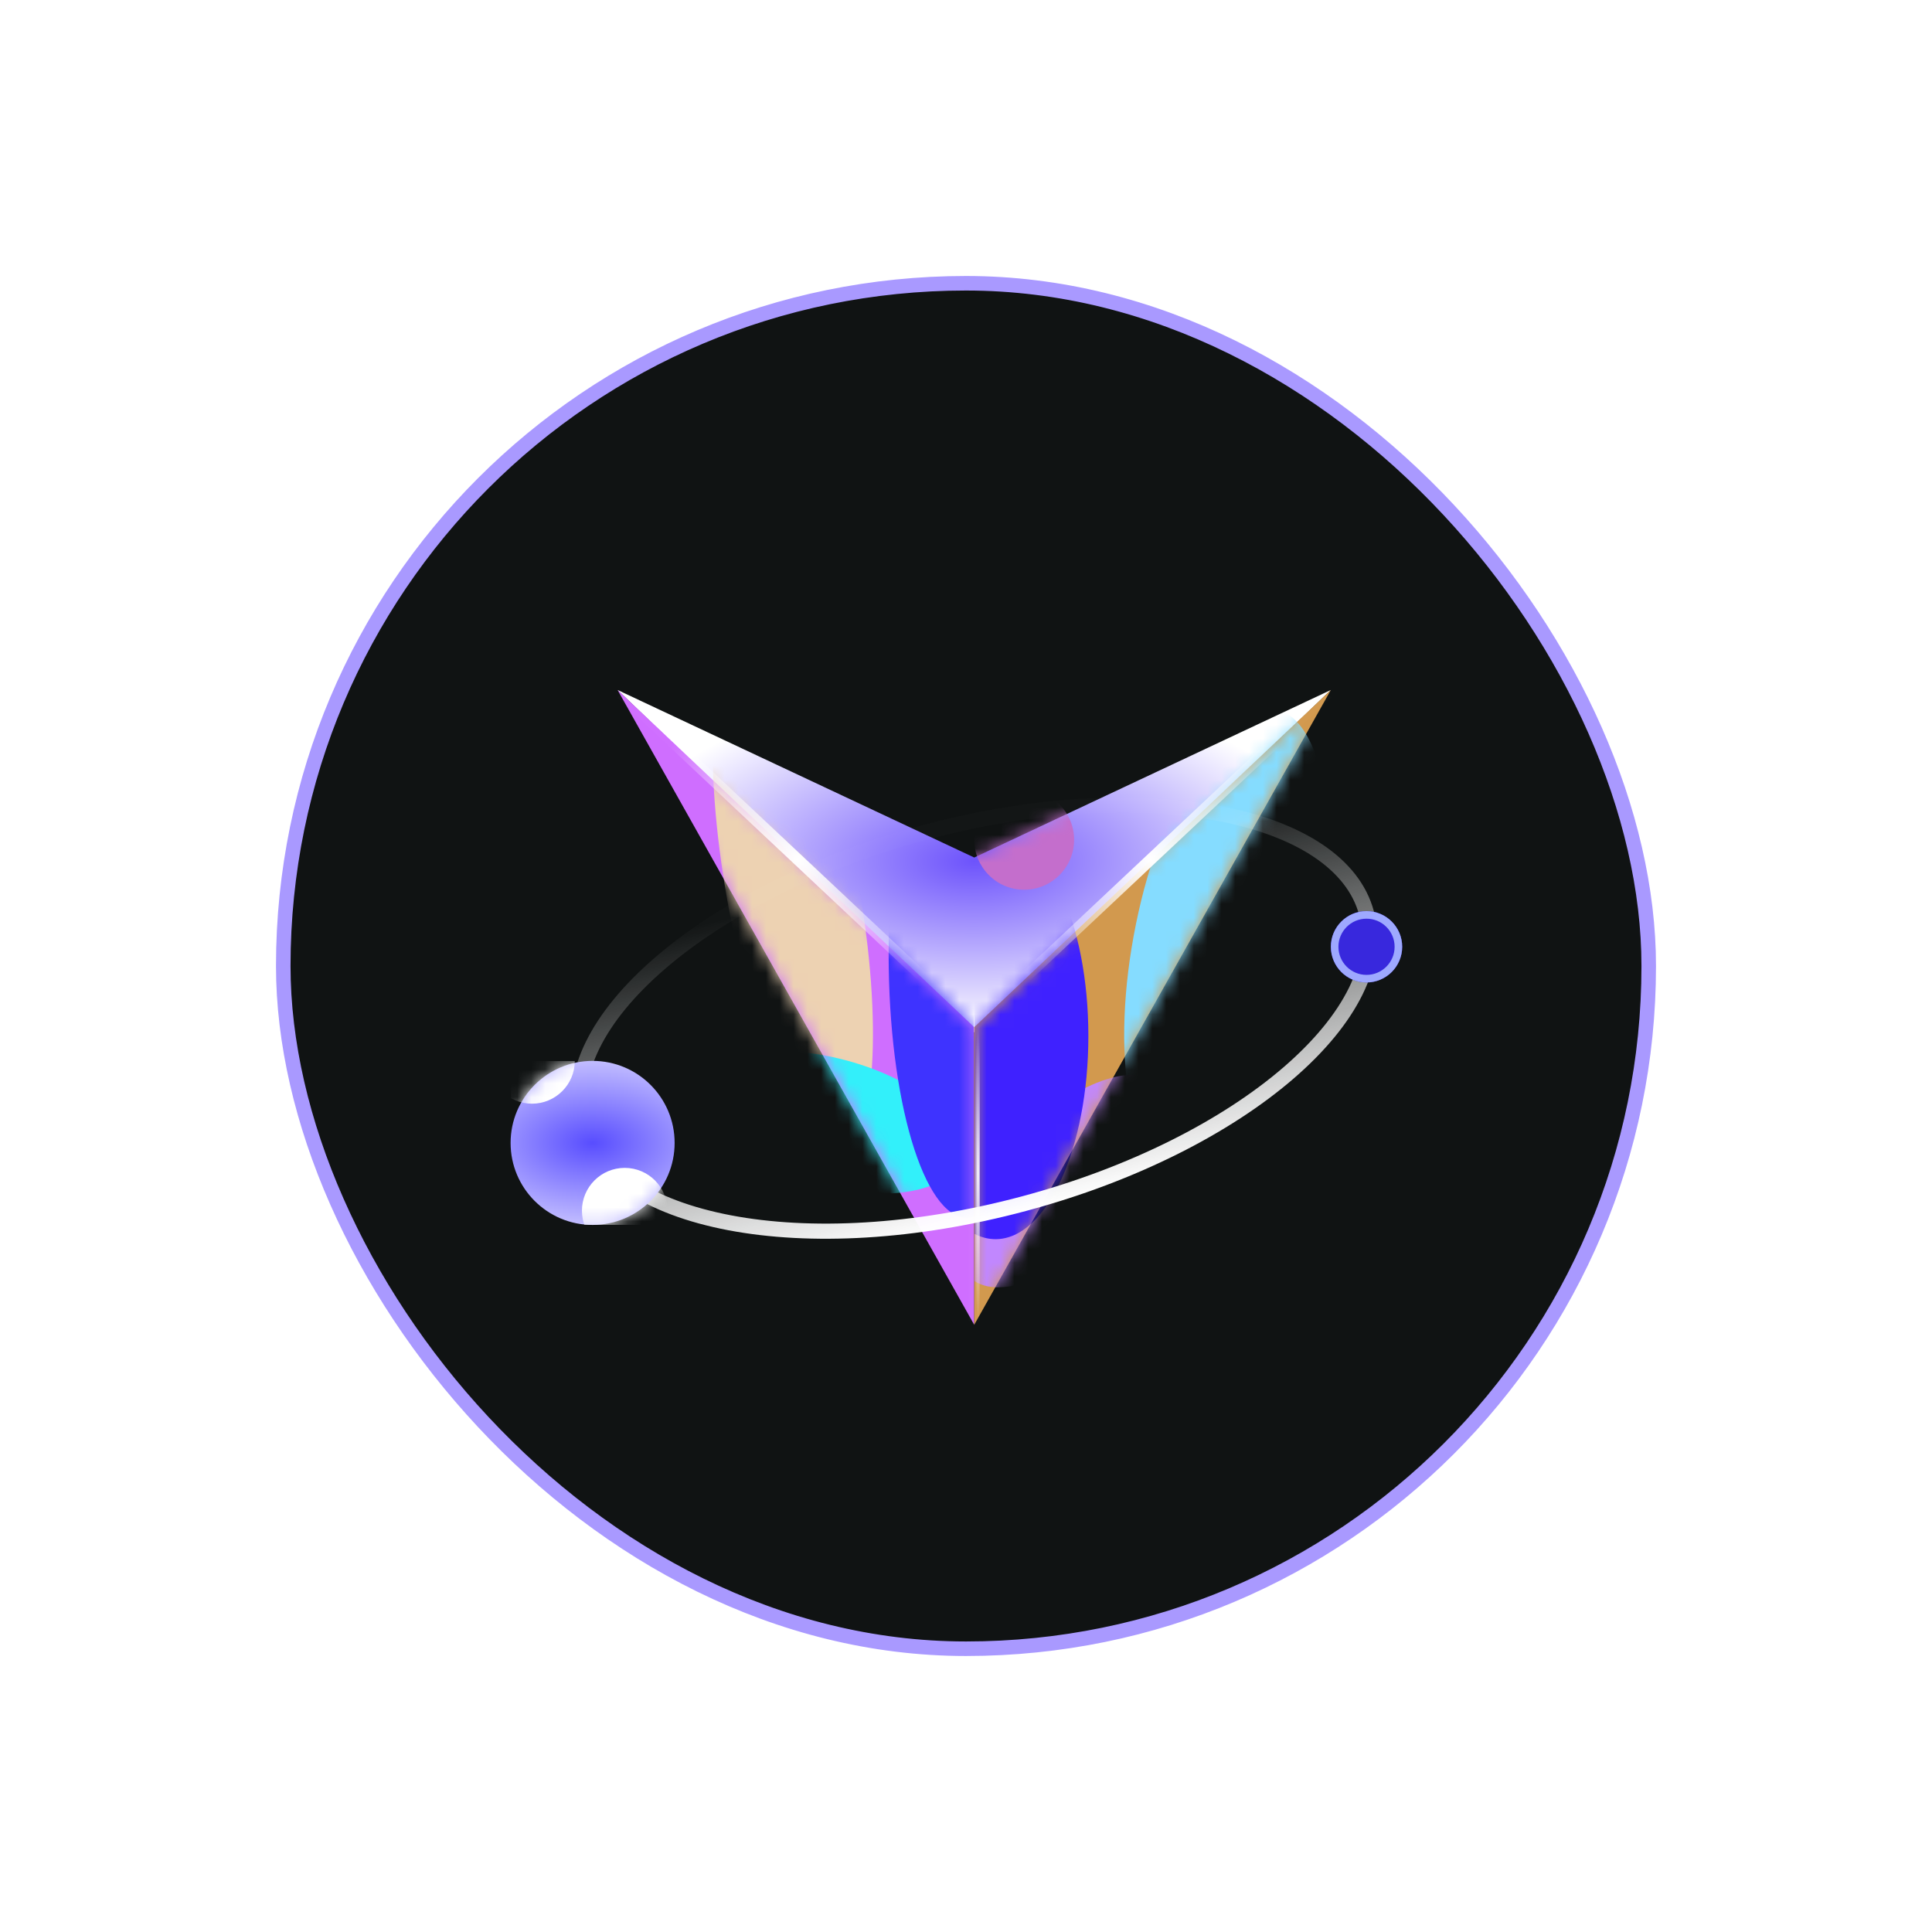 <svg width="140" height="140" viewBox="0 0 140 140" fill="none" xmlns="http://www.w3.org/2000/svg">
<g clip-path="url(#clip0_52_2311)" filter="url(#filter0_d_52_2311)">
<rect x="20.526" y="20.526" width="98.947" height="98.947" rx="49.474" fill="#101313" stroke="#A999FF" stroke-width="1.053"/>
<g clip-path="url(#clip1_52_2311)">
<g clip-path="url(#clip2_52_2311)">
<path fill-rule="evenodd" clip-rule="evenodd" d="M44.753 50L70.595 74.81L96.437 50L70.595 62.139L44.753 50Z" fill="url(#paint0_radial_52_2311)"/>
<mask id="mask0_52_2311" style="mask-type:luminance" maskUnits="userSpaceOnUse" x="44" y="50" width="53" height="25">
<path fill-rule="evenodd" clip-rule="evenodd" d="M44.753 50L70.595 74.81L96.437 50L70.595 62.139L44.753 50Z" fill="white"/>
</mask>
<g mask="url(#mask0_52_2311)">
<g filter="url(#filter1_f_52_2311)">
<path fill-rule="evenodd" clip-rule="evenodd" d="M74.212 57.236C72.215 57.236 70.596 58.855 70.596 60.852C70.596 62.85 72.215 64.474 74.212 64.474C76.21 64.474 77.834 62.85 77.834 60.852C77.834 58.855 76.21 57.236 74.212 57.236Z" fill="#C46ECC"/>
</g>
</g>
</g>
<g clip-path="url(#clip3_52_2311)">
<path fill-rule="evenodd" clip-rule="evenodd" d="M70.595 95.999V74.431L44.753 50L70.595 95.999Z" fill="#CF6EFF"/>
<mask id="mask1_52_2311" style="mask-type:luminance" maskUnits="userSpaceOnUse" x="44" y="50" width="27" height="46">
<path fill-rule="evenodd" clip-rule="evenodd" d="M70.595 95.999V74.431L44.753 50L70.595 95.999Z" fill="white"/>
</mask>
<g mask="url(#mask1_52_2311)">
<g filter="url(#filter2_f_52_2311)">
<path fill-rule="evenodd" clip-rule="evenodd" d="M54.052 45.785C51.449 46.255 50.864 55.06 52.741 65.456C54.617 75.846 58.245 83.896 60.848 83.426C63.451 82.956 64.035 74.146 62.159 63.755C60.282 53.359 56.655 45.315 54.052 45.785Z" fill="#EDD2B2"/>
</g>
<g filter="url(#filter3_f_52_2311)">
<path fill-rule="evenodd" clip-rule="evenodd" d="M61.327 76.841C56.074 75.434 51.273 76.306 50.608 78.787C49.943 81.268 53.667 84.419 58.92 85.826C64.173 87.234 68.973 86.367 69.638 83.886C70.302 81.405 66.58 78.249 61.327 76.841Z" fill="#32F0FA"/>
</g>
<g filter="url(#filter4_f_52_2311)">
<path fill-rule="evenodd" clip-rule="evenodd" d="M70.079 50C66.94 50 64.393 58.561 64.393 69.125C64.393 79.683 66.94 88.25 70.079 88.25C73.218 88.25 75.764 79.683 75.764 69.125C75.764 58.561 73.218 50 70.079 50Z" fill="#3E33FF"/>
</g>
</g>
</g>
<g clip-path="url(#clip4_52_2311)">
<path fill-rule="evenodd" clip-rule="evenodd" d="M70.596 74.431V95.999L96.437 50L70.596 74.431Z" fill="#D2994E"/>
<mask id="mask2_52_2311" style="mask-type:luminance" maskUnits="userSpaceOnUse" x="70" y="50" width="27" height="46">
<path fill-rule="evenodd" clip-rule="evenodd" d="M70.596 74.431V95.999L96.437 50L70.596 74.431Z" fill="white"/>
</mask>
<g mask="url(#mask2_52_2311)">
<g filter="url(#filter5_f_52_2311)">
<path fill-rule="evenodd" clip-rule="evenodd" d="M92.345 51.338C88.71 50.599 84.218 57.599 82.314 66.967C80.409 76.34 81.812 84.533 85.448 85.272C89.088 86.012 93.579 79.017 95.484 69.644C97.388 60.276 95.986 52.078 92.345 51.338Z" fill="#85DCFF"/>
</g>
<g filter="url(#filter6_f_52_2311)">
<path fill-rule="evenodd" clip-rule="evenodd" d="M73.944 82.29C70.098 86.136 68.453 90.73 70.269 92.546C72.085 94.362 76.675 92.713 80.521 88.868C84.367 85.022 86.016 80.432 84.2 78.615C82.384 76.799 77.789 78.445 73.944 82.29Z" fill="#C187FF"/>
</g>
<g filter="url(#filter7_f_52_2311)">
<path fill-rule="evenodd" clip-rule="evenodd" d="M72.144 60.337C68.434 60.337 65.427 66.933 65.427 75.066C65.427 83.205 68.434 89.795 72.144 89.795C75.859 89.795 78.867 83.205 78.867 75.066C78.867 66.933 75.859 60.337 72.144 60.337Z" fill="#3F21FF"/>
</g>
</g>
</g>
<path d="M45.011 50.258L70.595 74.295" stroke="url(#paint1_radial_52_2311)" stroke-width="0.823"/>
<path d="M70.595 95.741V74.295" stroke="url(#paint2_radial_52_2311)" stroke-width="0.823"/>
<path d="M70.595 74.295L96.179 50.258" stroke="url(#paint3_radial_52_2311)" stroke-width="0.823"/>
<path d="M42.17 81.391C41.221 77.851 43.312 73.69 47.831 69.793C52.319 65.924 59.06 62.452 66.994 60.326C74.928 58.2 82.501 57.836 88.32 58.944C94.182 60.059 98.072 62.618 99.02 66.158C99.97 69.701 97.88 73.862 93.362 77.758C88.875 81.626 82.135 85.096 74.201 87.222C66.267 89.348 58.693 89.713 52.873 88.607C47.01 87.492 43.119 84.934 42.17 81.391Z" stroke="url(#paint4_linear_52_2311)" stroke-width="1.098"/>
<g filter="url(#filter8_f_52_2311)">
<path fill-rule="evenodd" clip-rule="evenodd" d="M99.023 66.022C97.596 66.022 96.438 67.18 96.438 68.607C96.438 70.034 97.596 71.192 99.023 71.192C100.45 71.192 101.608 70.034 101.608 68.607C101.608 67.18 100.45 66.022 99.023 66.022Z" fill="#3828DD"/>
<path d="M96.713 68.607C96.713 67.332 97.748 66.297 99.023 66.297C100.298 66.297 101.333 67.332 101.333 68.607C101.333 69.882 100.298 70.918 99.023 70.918C97.748 70.918 96.713 69.882 96.713 68.607Z" stroke="#9EA9FF" stroke-width="0.549"/>
</g>
<g clip-path="url(#clip5_52_2311)">
<path fill-rule="evenodd" clip-rule="evenodd" d="M42.943 76.876C39.662 76.876 37 79.538 37 82.82C37 86.101 39.662 88.763 42.943 88.763C46.225 88.763 48.886 86.101 48.886 82.82C48.886 79.538 46.225 76.876 42.943 76.876Z" fill="url(#paint5_radial_52_2311)"/>
<mask id="mask3_52_2311" style="mask-type:luminance" maskUnits="userSpaceOnUse" x="37" y="76" width="12" height="13">
<path fill-rule="evenodd" clip-rule="evenodd" d="M42.943 76.876C39.662 76.876 37 79.538 37 82.82C37 86.101 39.662 88.763 42.943 88.763C46.225 88.763 48.886 86.101 48.886 82.82C48.886 79.538 46.225 76.876 42.943 76.876Z" fill="white"/>
</mask>
<g mask="url(#mask3_52_2311)">
<g filter="url(#filter9_f_52_2311)">
<path fill-rule="evenodd" clip-rule="evenodd" d="M45.269 84.629C43.557 84.629 42.169 86.018 42.169 87.73C42.169 89.442 43.557 90.83 45.269 90.83C46.981 90.83 48.37 89.442 48.37 87.73C48.37 86.018 46.981 84.629 45.269 84.629Z" fill="white"/>
</g>
<g filter="url(#filter10_f_52_2311)">
<path fill-rule="evenodd" clip-rule="evenodd" d="M38.55 73.775C36.838 73.775 35.45 75.164 35.45 76.876C35.45 78.588 36.838 79.977 38.55 79.977C40.262 79.977 41.651 78.588 41.651 76.876C41.651 75.164 40.262 73.775 38.55 73.775Z" fill="white"/>
</g>
</g>
</g>
</g>
</g>
<defs>
<filter id="filter0_d_52_2311" x="0" y="0" width="140" height="140" filterUnits="userSpaceOnUse" color-interpolation-filters="sRGB">
<feFlood flood-opacity="0" result="BackgroundImageFix"/>
<feColorMatrix in="SourceAlpha" type="matrix" values="0 0 0 0 0 0 0 0 0 0 0 0 0 0 0 0 0 0 127 0" result="hardAlpha"/>
<feOffset/>
<feGaussianBlur stdDeviation="10"/>
<feColorMatrix type="matrix" values="0 0 0 0 0.757 0 0 0 0 0.71 0 0 0 0 1 0 0 0 1 0"/>
<feBlend mode="normal" in2="BackgroundImageFix" result="effect1_dropShadow_52_2311"/>
<feBlend mode="normal" in="SourceGraphic" in2="effect1_dropShadow_52_2311" result="shape"/>
</filter>
<filter id="filter1_f_52_2311" x="66.866" y="53.507" width="14.697" height="14.697" filterUnits="userSpaceOnUse" color-interpolation-filters="sRGB">
<feFlood flood-opacity="0" result="BackgroundImageFix"/>
<feBlend mode="normal" in="SourceGraphic" in2="BackgroundImageFix" result="shape"/>
<feGaussianBlur stdDeviation="1.865" result="effect1_foregroundBlur_52_2311"/>
</filter>
<filter id="filter2_f_52_2311" x="43.437" y="37.561" width="28.025" height="54.089" filterUnits="userSpaceOnUse" color-interpolation-filters="sRGB">
<feFlood flood-opacity="0" result="BackgroundImageFix"/>
<feBlend mode="normal" in="SourceGraphic" in2="BackgroundImageFix" result="shape"/>
<feGaussianBlur stdDeviation="4.102" result="effect1_foregroundBlur_52_2311"/>
</filter>
<filter id="filter3_f_52_2311" x="40.089" y="65.726" width="40.068" height="31.216" filterUnits="userSpaceOnUse" color-interpolation-filters="sRGB">
<feFlood flood-opacity="0" result="BackgroundImageFix"/>
<feBlend mode="normal" in="SourceGraphic" in2="BackgroundImageFix" result="shape"/>
<feGaussianBlur stdDeviation="5.221" result="effect1_foregroundBlur_52_2311"/>
</filter>
<filter id="filter4_f_52_2311" x="52.459" y="38.066" width="35.238" height="62.117" filterUnits="userSpaceOnUse" color-interpolation-filters="sRGB">
<feFlood flood-opacity="0" result="BackgroundImageFix"/>
<feBlend mode="normal" in="SourceGraphic" in2="BackgroundImageFix" result="shape"/>
<feGaussianBlur stdDeviation="5.967" result="effect1_foregroundBlur_52_2311"/>
</filter>
<filter id="filter5_f_52_2311" x="71.767" y="41.588" width="34.263" height="53.434" filterUnits="userSpaceOnUse" color-interpolation-filters="sRGB">
<feFlood flood-opacity="0" result="BackgroundImageFix"/>
<feBlend mode="normal" in="SourceGraphic" in2="BackgroundImageFix" result="shape"/>
<feGaussianBlur stdDeviation="4.848" result="effect1_foregroundBlur_52_2311"/>
</filter>
<filter id="filter6_f_52_2311" x="57.596" y="65.942" width="39.276" height="39.276" filterUnits="userSpaceOnUse" color-interpolation-filters="sRGB">
<feFlood flood-opacity="0" result="BackgroundImageFix"/>
<feBlend mode="normal" in="SourceGraphic" in2="BackgroundImageFix" result="shape"/>
<feGaussianBlur stdDeviation="5.967" result="effect1_foregroundBlur_52_2311"/>
</filter>
<filter id="filter7_f_52_2311" x="53.493" y="48.403" width="37.307" height="53.326" filterUnits="userSpaceOnUse" color-interpolation-filters="sRGB">
<feFlood flood-opacity="0" result="BackgroundImageFix"/>
<feBlend mode="normal" in="SourceGraphic" in2="BackgroundImageFix" result="shape"/>
<feGaussianBlur stdDeviation="5.967" result="effect1_foregroundBlur_52_2311"/>
</filter>
<filter id="filter8_f_52_2311" x="94.947" y="64.531" width="8.153" height="8.153" filterUnits="userSpaceOnUse" color-interpolation-filters="sRGB">
<feFlood flood-opacity="0" result="BackgroundImageFix"/>
<feBlend mode="normal" in="SourceGraphic" in2="BackgroundImageFix" result="shape"/>
<feGaussianBlur stdDeviation="0.746" result="effect1_foregroundBlur_52_2311"/>
</filter>
<filter id="filter9_f_52_2311" x="36.947" y="79.408" width="16.643" height="16.643" filterUnits="userSpaceOnUse" color-interpolation-filters="sRGB">
<feFlood flood-opacity="0" result="BackgroundImageFix"/>
<feBlend mode="normal" in="SourceGraphic" in2="BackgroundImageFix" result="shape"/>
<feGaussianBlur stdDeviation="2.611" result="effect1_foregroundBlur_52_2311"/>
</filter>
<filter id="filter10_f_52_2311" x="30.228" y="68.554" width="16.643" height="16.643" filterUnits="userSpaceOnUse" color-interpolation-filters="sRGB">
<feFlood flood-opacity="0" result="BackgroundImageFix"/>
<feBlend mode="normal" in="SourceGraphic" in2="BackgroundImageFix" result="shape"/>
<feGaussianBlur stdDeviation="2.611" result="effect1_foregroundBlur_52_2311"/>
</filter>
<radialGradient id="paint0_radial_52_2311" cx="0" cy="0" r="1" gradientUnits="userSpaceOnUse" gradientTransform="translate(70.595 62.405) rotate(90) scale(12.405 25.842)">
<stop stop-color="#6D53FC"/>
<stop offset="1" stop-color="white"/>
</radialGradient>
<radialGradient id="paint1_radial_52_2311" cx="0" cy="0" r="1" gradientUnits="userSpaceOnUse" gradientTransform="translate(57.803 62.277) rotate(90) scale(12.018 12.792)">
<stop stop-color="white"/>
<stop offset="1" stop-color="white" stop-opacity="0.01"/>
</radialGradient>
<radialGradient id="paint2_radial_52_2311" cx="0" cy="0" r="1" gradientUnits="userSpaceOnUse" gradientTransform="translate(70.87 85.018) rotate(90) scale(10.723 0.274)">
<stop stop-color="white"/>
<stop offset="1" stop-color="white" stop-opacity="0.01"/>
</radialGradient>
<radialGradient id="paint3_radial_52_2311" cx="0" cy="0" r="1" gradientUnits="userSpaceOnUse" gradientTransform="translate(83.387 62.277) rotate(90) scale(12.018 12.792)">
<stop stop-color="white"/>
<stop offset="1" stop-color="white" stop-opacity="0.01"/>
</radialGradient>
<linearGradient id="paint4_linear_52_2311" x1="100.187" y1="81.508" x2="94.146" y2="56.504" gradientUnits="userSpaceOnUse">
<stop stop-color="white"/>
<stop offset="1" stop-color="white" stop-opacity="0.01"/>
</linearGradient>
<radialGradient id="paint5_radial_52_2311" cx="0" cy="0" r="1" gradientUnits="userSpaceOnUse" gradientTransform="translate(42.943 82.82) rotate(90) scale(8.918 15.25)">
<stop stop-color="#584DFF"/>
<stop offset="1" stop-color="#F7F5FF"/>
</radialGradient>
<clipPath id="clip0_52_2311">
<rect width="100" height="100" fill="white" transform="translate(20 20)"/>
</clipPath>
<clipPath id="clip1_52_2311">
<rect width="66" height="46" fill="white" transform="translate(37 50)"/>
</clipPath>
<clipPath id="clip2_52_2311">
<rect width="51.684" height="24.81" fill="white" transform="translate(44.753 50)"/>
</clipPath>
<clipPath id="clip3_52_2311">
<rect width="25.842" height="45.998" fill="white" transform="translate(44.753 50)"/>
</clipPath>
<clipPath id="clip4_52_2311">
<rect width="25.842" height="45.998" fill="white" transform="translate(70.596 50)"/>
</clipPath>
<clipPath id="clip5_52_2311">
<rect width="11.886" height="11.886" fill="white" transform="translate(37 76.876)"/>
</clipPath>
</defs>
</svg>
